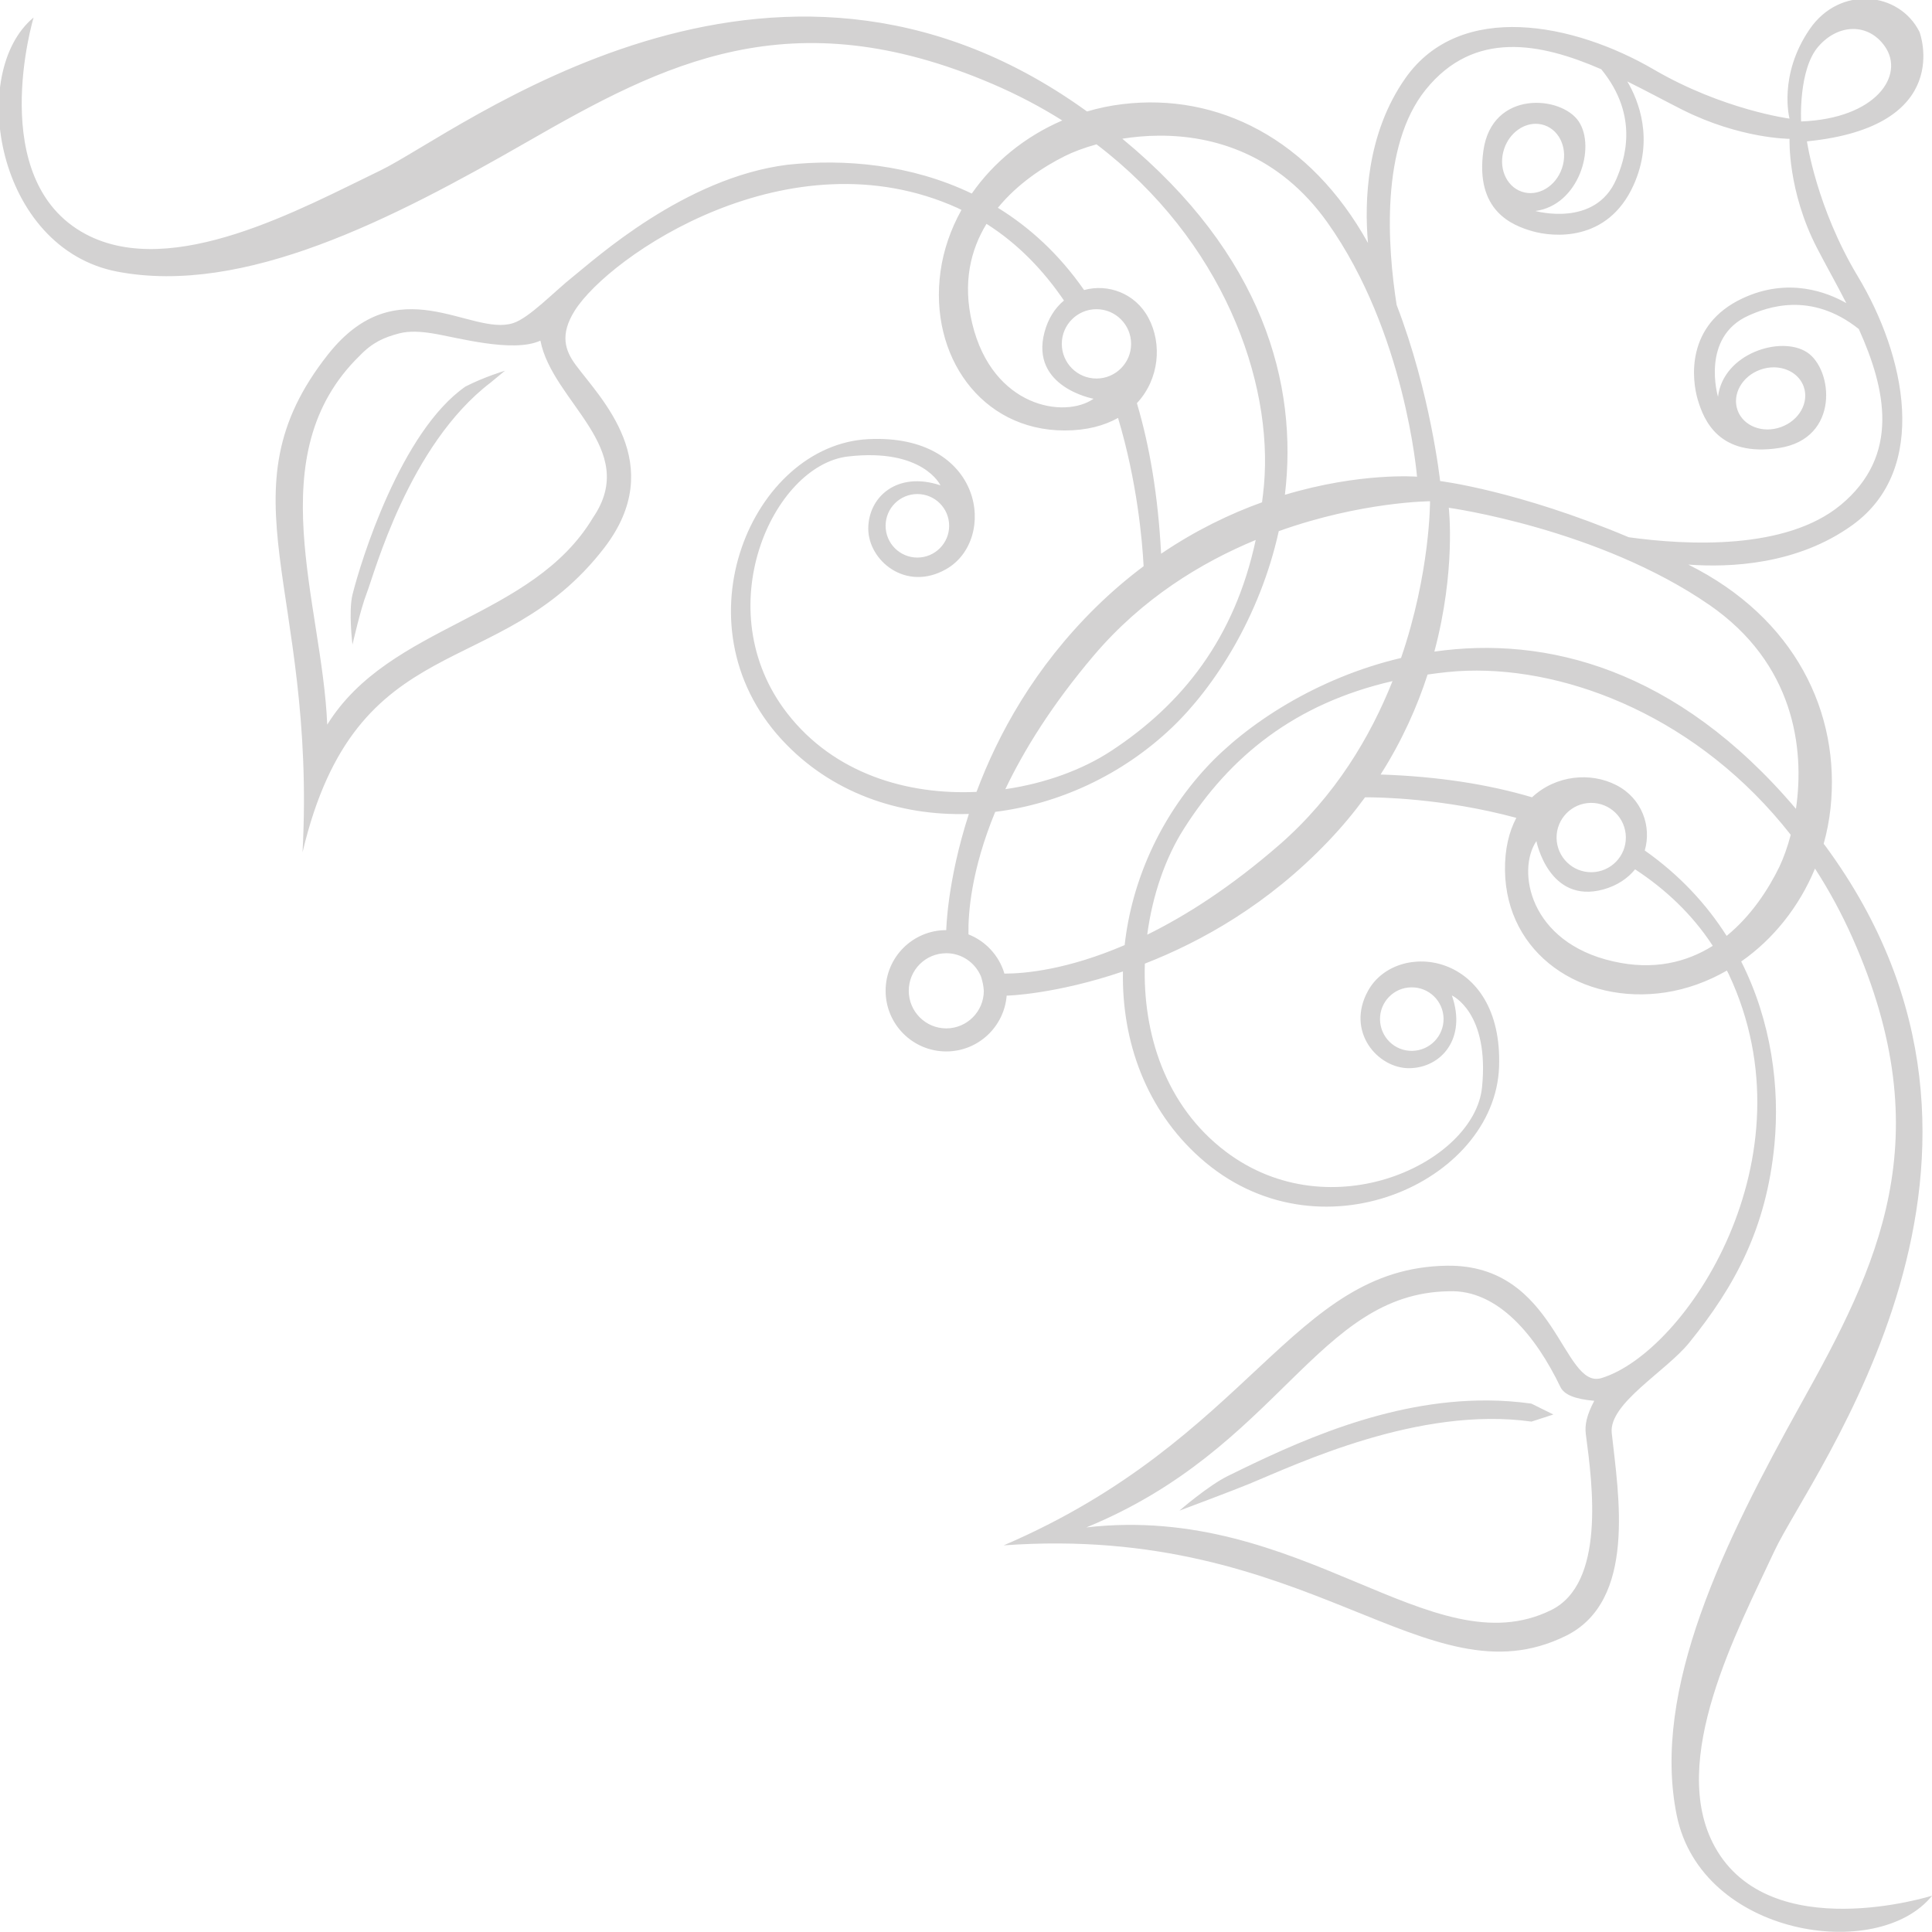 <?xml version="1.0" encoding="UTF-8" standalone="no"?>
<!-- Created with Inkscape (http://www.inkscape.org/) -->

<svg
   xmlns:dc="http://purl.org/dc/elements/1.1/"
   xmlns:cc="http://creativecommons.org/ns#"
   xmlns:rdf="http://www.w3.org/1999/02/22-rdf-syntax-ns#"
   xmlns:svg="http://www.w3.org/2000/svg"
   xmlns="http://www.w3.org/2000/svg"
   xmlns:sodipodi="http://sodipodi.sourceforge.net/DTD/sodipodi-0.dtd"
   xmlns:inkscape="http://www.inkscape.org/namespaces/inkscape"
   width="40mm"
   height="39.996mm"
   viewBox="0 0 40 39.996"
   version="1.1"
   id="svg612"
   inkscape:version="0.92pre1 unknown"
   sodipodi:docname="corner-decor-hflip.svg">
  <defs
     id="defs606">
    <clipPath
       clipPathUnits="userSpaceOnUse"
       id="clipPath22">
      <path
         d="M -113.387,113.387 H 0 V 0 h -113.387 z"
         id="path20"
         inkscape:connector-curvature="0" />
    </clipPath>
  </defs>
  <sodipodi:namedview
     id="base"
     pagecolor="#ffffff"
     bordercolor="#666666"
     borderopacity="1.0"
     inkscape:pageopacity="0.0"
     inkscape:pageshadow="2"
     inkscape:zoom="3.959798"
     inkscape:cx="91.24429"
     inkscape:cy="85.752441"
     inkscape:document-units="mm"
     inkscape:current-layer="g16"
     showgrid="false"
     inkscape:window-width="1916"
     inkscape:window-height="1041"
     inkscape:window-x="0"
     inkscape:window-y="37"
     inkscape:window-maximized="0"
     fit-margin-top="0"
     fit-margin-left="0"
     fit-margin-right="0"
     fit-margin-bottom="0" />
  <g
     inkscape:label="Layer 1"
     inkscape:groupmode="layer"
     id="layer1"
     transform="translate(-85.946,-33.964)">
    <g
       id="g14"
       transform="matrix(0.353,0,0,-0.353,125.947,73.96)">
      <g
         id="g16">
        <g
           clip-path="url(#clipPath22)"
           id="g18"
           transform="matrix(-1,0,0,1,-113.387,0)">
          <path
             style="fill:#d3d2d2;fill-opacity:1;fill-rule:nonzero;stroke:none;stroke-width:0.531;stroke-linecap:butt;stroke-linejoin:miter;stroke-miterlimit:10;stroke-dasharray:none;stroke-opacity:1"
             d="m 329.814,128.375 c -1.653,0.09 -3.209,1.004 -3.998,2.586 0,0 -2.822,7.398 8.803,8.557 0,0 -0.747,5.187 -3.982,10.564 -3.716,6.176 -5.628,15.054 0.408,19.428 4.32,3.13 9.626,3.345 12.852,3.105 -0.007,0.001 -0.015,0.007 -0.019,0.01 -8.321,4.152 -11.902,11.58 -11.102,19.045 0.103,0.953 0.284,1.884 0.535,2.781 -0.041,0.059 -0.084,0.107 -0.123,0.154 -17.953,24.378 1.133,49.038 3.986,55.174 2.851,6.136 8.357,16.378 4.65,23.104 -4.323,7.835 -16.992,3.824 -16.992,3.824 4.22,5.263 18.028,3.186 19.967,-6.266 2.019,-9.864 -3.775,-21.511 -9.725,-32.213 -5.953,-10.691 -11.011,-20.697 -4.02,-36.414 0.87,-1.959 1.859,-3.764 2.936,-5.428 1.239,2.997 3.274,5.533 5.77,7.268 -2.394,4.743 -3.013,9.902 -2.602,14.279 0.626,6.585 3.098,11.119 6.666,15.529 1.822,2.253 6.311,4.761 6.061,7.064 -0.523,4.81 -1.974,13.134 3.602,15.871 10.966,5.384 19.915,-8.825 43.951,-7.084 -19.38,-8.318 -22.509,-21.682 -34.654,-21.869 -8.606,-0.132 -9.029,9.726 -12.104,8.785 -6.586,-2.017 -16.697,-17.212 -9.951,-31.572 0.048,-0.106 0.101,-0.189 0.15,-0.295 1.493,0.861 3.111,1.451 4.799,1.711 6.536,0.991 12.466,-2.986 12.555,-9.535 0.022,-1.676 -0.318,-3.043 -0.887,-4.117 5.735,-1.549 10.812,-1.612 11.83,-1.607 0.847,1.16 1.795,2.303 2.865,3.424 4.699,4.932 9.903,7.847 14.355,9.582 0.177,5.428 -1.575,11.104 -6.33,14.703 -8.217,6.207 -19.439,0.861 -20.037,-5.027 -0.596,-5.876 2.357,-7.186 2.357,-7.186 -1.175,3.363 0.829,5.652 3.312,5.688 2.485,0.035 5.008,-2.869 3.244,-6.055 -2.251,-4.071 -10.574,-3.08 -10.246,5.959 0.328,9.039 14.188,15.328 23.393,7.092 4.185,-3.74 6.123,-9.05 6.021,-14.561 5.238,1.782 9.059,1.901 9.092,1.889 0.197,2.443 2.235,4.365 4.725,4.365 2.621,0 4.742,-2.125 4.742,-4.744 0,-2.62 -2.122,-4.742 -4.742,-4.742 0,0 -0.065,-3.823 -1.768,-9.086 5.497,0.177 10.844,-1.688 14.641,-5.822 8.353,-9.093 2.256,-23.039 -6.775,-23.488 -9.033,-0.452 -10.137,7.856 -6.098,10.162 3.162,1.808 6.098,-0.676 6.098,-3.162 0,-2.484 -2.26,-4.516 -5.646,-3.387 0,0 1.355,-2.935 7.229,-2.258 5.872,0.677 11.066,11.968 4.742,20.1 -3.663,4.705 -9.366,6.383 -14.791,6.129 -1.67,-4.474 -4.514,-9.719 -9.377,-14.484 -1.213,-1.188 -2.448,-2.233 -3.689,-3.164 0.103,-1.975 0.497,-6.579 2,-11.596 1.084,0.609 2.463,0.982 4.174,0.982 6.549,0 10.616,-5.871 9.711,-12.42 -0.232,-1.692 -0.803,-3.321 -1.639,-4.826 0.097,-0.046 0.187,-0.1 0.285,-0.145 13.155,-5.959 27.265,3.742 29.957,8.021 1.186,1.886 0.744,3.126 -0.061,4.221 -1.924,2.618 -7.293,7.77 -2.246,14.33 8.191,10.646 19.375,5.982 23.592,23.803 -1.094,-20.708 6.547,-28.111 -1.984,-38.92 -5.46,-6.918 -11.158,-1.399 -14.477,-2.457 -1.272,-0.405 -3.205,-2.459 -4.721,-3.662 -1.667,-1.323 -8.675,-7.715 -16.734,-8.725 -4.447,-0.481 -9.645,-0.041 -14.42,2.252 -1.704,-2.447 -4.158,-4.459 -7.076,-5.715 1.677,-1.056 3.494,-2.016 5.461,-2.859 15.808,-6.775 25.743,-1.58 36.359,4.516 10.616,6.098 22.177,12.05 32.07,10.166 9.484,-1.808 11.745,-15.583 6.553,-19.875 -4e-5,0 3.835,12.723 -4.068,16.938 -6.775,3.613 -16.937,-2.033 -23.035,-4.969 -6.098,-2.935 -30.491,-22.357 -55.107,-4.742 -0.056,0.041 -0.109,0.081 -0.166,0.121 -0.892,-0.262 -1.816,-0.459 -2.77,-0.572 -7.453,-0.905 -14.682,2.712 -19.197,10.842 -0.001,0.005 -0.005,0.009 -0.008,0.012 0.286,-3.221 0.14,-8.528 -2.928,-12.889 -4.29,-6.097 -13.196,-4.307 -19.422,-0.676 -5.421,3.161 -10.615,3.842 -10.615,3.842 0,0 0.903,-3.39 -1.582,-7.004 -1.18,-1.716 -2.931,-2.45 -4.584,-2.359 z m 1.193,2.354 c 0.941,0.002 1.92,0.457 2.711,1.361 1.584,1.807 1.357,5.871 1.357,5.871 -5.871,-0.223 -8.132,-3.614 -6.549,-5.871 0.637,-0.912 1.539,-1.363 2.48,-1.361 z m 26.916,1.412 c 2.367,0.068 4.615,0.983 6.512,3.336 3.55,4.404 2.984,12.288 2.271,16.834 -2.663,6.917 -3.4,13.77 -3.4,13.77 0,0 -6.086,0.741 -14.75,4.395 -4.584,0.634 -12.298,1.023 -16.584,-2.531 -4.655,-3.859 -3.533,-9.047 -1.408,-13.752 3.77,-3.004 7.231,-1.673 8.611,-1.057 3.789,1.686 2.4,6.357 2.4,6.357 -0.408,-3.395 -4.906,-4.808 -6.957,-3.484 -2.05,1.331 -2.575,6.741 2.156,7.484 4.734,0.743 5.905,-2.178 6.377,-3.752 0.473,-1.574 0.984,-5.859 -3.506,-7.953 -3.578,-1.671 -6.635,-0.46 -8.105,0.379 0.792,-1.543 1.616,-3.003 2.287,-4.299 2.321,-4.489 2.152,-8.549 2.152,-8.549 0,0 3.839,10e-4 8.355,-2.26 1.305,-0.655 2.779,-1.46 4.332,-2.227 -0.859,1.458 -2.112,4.497 -0.492,8.1 2.033,4.517 6.323,4.064 7.904,3.615 1.581,-0.453 4.517,-1.584 3.84,-6.326 -0.678,-4.743 -6.099,-4.293 -7.453,-2.26 -1.355,2.034 9.9e-4,6.549 3.389,7.002 0,0 -4.691,1.328 -6.324,-2.484 -0.595,-1.386 -1.883,-4.866 1.174,-8.6 2.366,-1.029 4.852,-1.807 7.219,-1.738 z m -2.301,6.012 c 1.111,-0.107 2.241,0.675 2.67,1.932 0.491,1.436 -0.124,2.942 -1.371,3.367 -1.247,0.426 -2.654,-0.392 -3.143,-1.828 -0.491,-1.435 0.123,-2.942 1.371,-3.369 0.156,-0.053 0.314,-0.086 0.473,-0.102 z m 29.695,0.92 c 0.997,0.007 1.954,0.096 2.842,0.238 -11.011,9.079 -13.756,19.181 -12.715,27.846 -5.923,-1.778 -10.332,-1.416 -10.332,-1.416 0,0 0.904,-11.291 7.002,-19.873 3.784,-5.327 8.883,-6.827 13.203,-6.795 z m 4.857,0.676 c 1.001,0.277 1.853,0.605 2.49,0.924 1.661,0.831 3.688,2.157 5.225,4.039 -2.479,1.527 -4.784,3.621 -6.74,6.432 -1.857,-0.513 -3.998,0.237 -5.033,2.176 -1.084,2.031 -0.856,4.786 0.902,6.672 -0.995,3.346 -1.658,7.247 -1.893,11.773 -2.706,-1.836 -5.399,-3.125 -7.893,-4.021 -0.055,-0.438 -0.109,-0.872 -0.15,-1.324 -0.729,-8.192 3.244,-19.171 13.092,-26.67 z m 8.604,6.217 c 1.252,2.048 1.882,4.633 1.115,7.807 -1.58,6.55 -7.228,7.453 -9.486,5.873 0,0 4.969,-0.903 3.84,-5.195 -0.286,-1.09 -0.836,-1.915 -1.525,-2.488 1.585,-2.329 3.567,-4.417 6.057,-5.996 z m -8.598,6.676 c 1.497,4e-5 2.711,1.216 2.711,2.711 0,1.497 -1.214,2.711 -2.711,2.711 -1.495,0 -2.709,-1.214 -2.709,-2.711 0,-1.495 1.214,-2.711 2.709,-2.711 z m 53.26,1.76 c 0.442,-0.008 0.881,0.028 1.303,0.141 1.135,0.304 2.046,0.684 3.062,1.746 7.907,7.712 2.914,19.342 2.531,28.844 -4.883,-7.879 -16.029,-8.225 -20.797,-16.209 -3.668,-5.402 3.19,-9.02 4.125,-13.824 2.153,0.994 6.596,-0.275 8.457,-0.568 0.432,-0.068 0.876,-0.121 1.318,-0.129 z m -106.248,2.787 c 0.35,-0.003 0.712,0.054 1.068,0.182 1.431,0.507 2.231,1.928 1.785,3.172 -0.443,1.239 -1.958,1.831 -3.385,1.32 -1.43,-0.51 -2.23,-1.927 -1.787,-3.166 0.332,-0.931 1.269,-1.498 2.318,-1.508 z m 99.244,0.265 1.125,0.928 c 6.414,4.897 9.08,14.918 9.683,16.456 0.477,1.215 1.117,4.033 1.117,4.033 0,0 0.326,-2.608 -0.006,-3.93 -0.646,-2.582 -3.775,-12.74 -8.833,-16.253 -1.497,-0.763 -3.086,-1.234 -3.086,-1.234 z m -32.25,9.643 c 1.371,0 2.484,1.111 2.484,2.484 0,1.371 -1.113,2.484 -2.484,2.484 -1.372,0 -2.486,-1.113 -2.486,-2.484 0,-1.373 1.114,-2.484 2.486,-2.484 z m -40.092,0.564 c 0,0 5.351,0.023 11.83,2.338 1.466,6.65 5.028,12.206 8.385,15.391 3.909,3.709 8.841,5.948 13.789,6.561 1.901,4.615 2.125,7.989 2.092,9.582 -1.351,0.531 -2.398,1.664 -2.812,3.068 -1.647,0 -4.953,-0.319 -9.402,-2.23 -0.547,-4.944 -2.717,-9.913 -6.371,-13.869 -3.133,-3.397 -8.626,-7.026 -15.244,-8.586 -2.294,-6.69 -2.266,-12.254 -2.266,-12.254 z m -1.465,0.51 c 0,0 -0.578,4.876 1.127,11.248 -8.707,-1.245 -18.957,1.301 -28.277,12.297 -0.696,-4.746 0.155,-11.384 6.775,-15.951 8.666,-5.978 20.375,-7.594 20.375,-7.594 z m 15.098,2.518 c 4.292,1.776 8.894,4.587 12.68,9.055 3.256,3.843 5.437,7.366 6.9,10.434 -3.116,-0.453 -6.026,-1.52 -8.256,-2.979 -5.578,-3.656 -9.67,-8.792 -11.324,-16.51 z m -16.561,10.225 c 0.532,0.016 1.055,0.051 1.566,0.104 0.531,0.054 1.043,0.122 1.553,0.195 0.811,2.499 1.985,5.162 3.676,7.818 -4.538,0.149 -8.463,0.779 -11.844,1.781 -1.861,-1.737 -4.58,-1.991 -6.604,-0.945 -1.993,1.028 -2.76,3.218 -2.211,5.105 -2.747,1.935 -4.844,4.223 -6.402,6.678 -1.947,-1.581 -3.293,-3.693 -4.125,-5.404 -0.309,-0.649 -0.623,-1.497 -0.889,-2.5 7.158,-9.138 17.299,-13.069 25.279,-12.832 z m 5.863,0.812 c 7.672,1.764 12.745,5.924 16.314,11.547 1.429,2.242 2.457,5.168 2.867,8.283 -3.048,-1.499 -6.54,-3.729 -10.338,-7.033 -4.371,-3.814 -7.114,-8.452 -8.844,-12.797 z m -15.502,9.523 c 1.495,0.022 2.692,1.257 2.672,2.744 -0.021,1.499 -1.252,2.701 -2.748,2.678 -1.495,-0.024 -2.694,-1.251 -2.67,-2.75 0.021,-1.499 1.249,-2.692 2.746,-2.672 z m 4.25,2.99 c 1.552,2.289 0.569,7.918 -6.002,9.404 -3.186,0.732 -5.76,0.059 -7.791,-1.215 1.62,-2.49 3.731,-4.448 6.074,-5.982 0.565,0.696 1.383,1.264 2.471,1.57 4.275,1.18 5.248,-3.777 5.248,-3.777 z m 46.148,8.768 c 1.622,0 2.934,1.309 2.934,2.938 0,1.617 -1.311,2.939 -2.934,2.939 -1.621,0 -2.936,-1.323 -2.936,-2.939 0.024,-0.354 0.085,-0.66 0.166,-0.932 0.018,-0.059 0.028,-0.117 0.051,-0.176 0.008,-0.012 0.019,-0.037 0.027,-0.061 0.452,-1.038 1.487,-1.77 2.691,-1.77 z m -36.369,2.668 c 1.373,0.012 2.469,1.143 2.451,2.512 -0.021,1.381 -1.148,2.479 -2.518,2.455 -1.372,-0.024 -2.47,-1.145 -2.453,-2.525 0.021,-1.369 1.147,-2.465 2.52,-2.441 z m -2.936,23.766 c 10.342,0.159 13.231,12.276 28.35,18.467 -16.852,-1.929 -26.999,11.055 -36.338,6.471 -4.25,-2.086 -3.256,-9.767 -2.723,-13.744 0.099,-0.741 -0.068,-1.506 -0.656,-2.627 1.547,-0.138 2.359,-0.482 2.654,-1.096 1.892,-3.94 4.865,-7.62 8.713,-7.471 z m -3.039,8.539 c -1.126,0.008 -2.265,0.087 -3.412,0.248 l -1.719,0.85 1.709,0.556 c 8.792,-1.234 18.352,3.332 22.062,4.865 1.254,0.518 5.475,2.1 5.475,2.1 0,0 -2.238,-1.947 -3.787,-2.71 -5.216,-2.57 -12.447,-5.963 -20.328,-5.908 z"
             transform="matrix(0.75,0,0,-0.75,-357.014,209.65)"
             id="path24"
             inkscape:connector-curvature="0"
             sodipodi:nodetypes="cccccccccccccccccccssscsscccccccccccccccccsscccccscccccccscccccscsccccccccccccccccccccccccccccccccccccccccccccccccccccccccccccccccccccccccccccccccccssccccccccccccccccscccccscsssccccccccccccccccccccccccccccccccccccccccccsccccscsccccscccccccccccccccccccccc" />
        </g>
      </g>
    </g>
  </g>
</svg>
